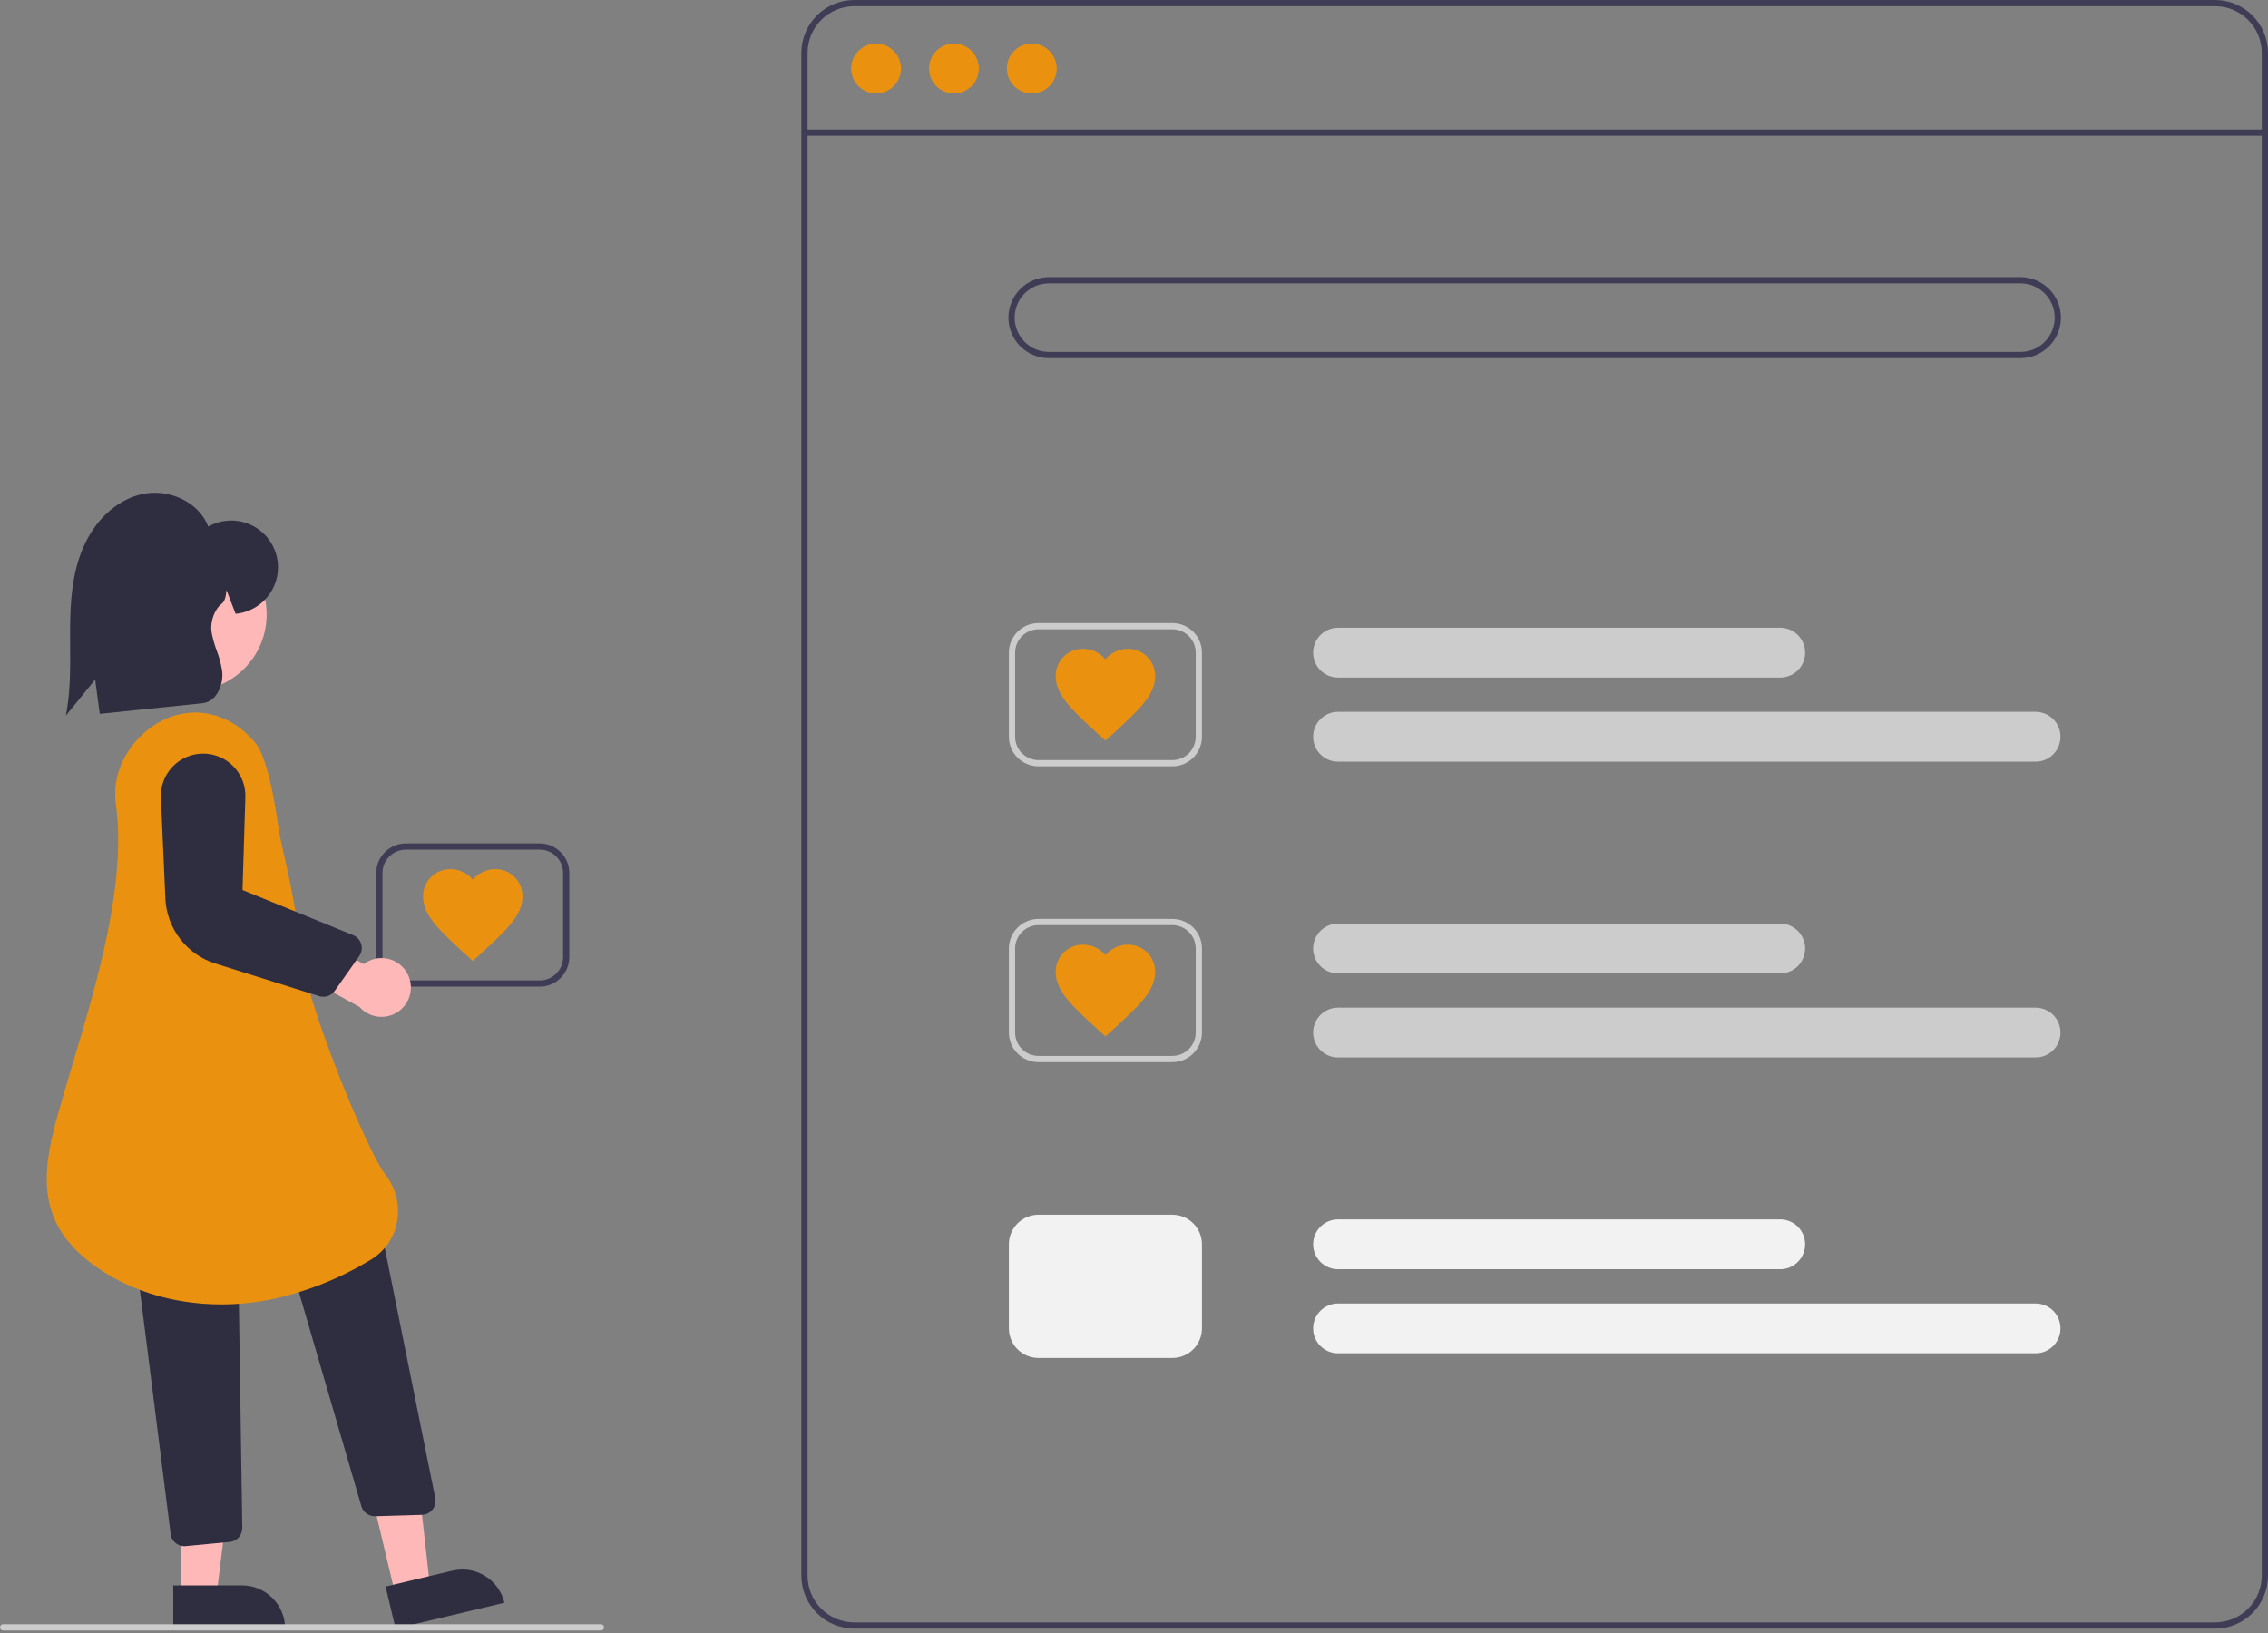 <svg width="250" height="180" viewBox="0 0 250 180" fill="none" xmlns="http://www.w3.org/2000/svg">
<rect x="0" y="0" width="250" height="180" fill="#808080" stroke="none"/>
<g clip-path="url(#clip0)">
<path d="M244.165 179.516H94.168C92.621 179.514 91.137 178.899 90.043 177.805C88.95 176.711 88.334 175.228 88.332 173.681V5.835C88.334 4.288 88.95 2.805 90.043 1.711C91.137 0.617 92.621 0.002 94.168 0H244.165C245.712 0.002 247.195 0.617 248.289 1.711C249.383 2.805 249.998 4.288 250 5.835V173.681C249.998 175.228 249.383 176.711 248.289 177.805C247.195 178.899 245.712 179.514 244.165 179.516ZM94.168 0.686C92.802 0.688 91.494 1.231 90.529 2.196C89.563 3.161 89.02 4.47 89.019 5.835V173.681C89.02 175.046 89.563 176.355 90.529 177.32C91.494 178.285 92.802 178.828 94.168 178.83H244.165C245.53 178.828 246.839 178.285 247.804 177.32C248.769 176.355 249.312 175.046 249.314 173.681V5.835C249.312 4.47 248.769 3.161 247.804 2.196C246.839 1.231 245.53 0.688 244.165 0.686H94.168Z" fill="#3F3D56"/>
<path d="M249.657 14.276H88.676V14.962H249.657V14.276Z" fill="#3F3D56"/>
<path d="M96.57 10.297C98.087 10.297 99.316 9.068 99.316 7.551C99.316 6.035 98.087 4.805 96.57 4.805C95.054 4.805 93.824 6.035 93.824 7.551C93.824 9.068 95.054 10.297 96.57 10.297Z" fill="#EA9210"/>
<path d="M105.151 10.297C106.668 10.297 107.897 9.068 107.897 7.551C107.897 6.035 106.668 4.805 105.151 4.805C103.635 4.805 102.405 6.035 102.405 7.551C102.405 9.068 103.635 10.297 105.151 10.297Z" fill="#EA9210"/>
<path d="M113.732 10.297C115.249 10.297 116.478 9.068 116.478 7.551C116.478 6.035 115.249 4.805 113.732 4.805C112.216 4.805 110.986 6.035 110.986 7.551C110.986 9.068 112.216 10.297 113.732 10.297Z" fill="#EA9210"/>
<path d="M222.712 39.473H115.62C114.437 39.473 113.302 39.003 112.465 38.166C111.628 37.329 111.158 36.194 111.158 35.011C111.158 33.827 111.628 32.692 112.465 31.856C113.302 31.019 114.437 30.549 115.62 30.549H222.712C223.896 30.549 225.031 31.019 225.867 31.856C226.704 32.692 227.174 33.827 227.174 35.011C227.174 36.194 226.704 37.329 225.867 38.166C225.031 39.003 223.896 39.473 222.712 39.473ZM115.62 31.235C114.619 31.235 113.659 31.633 112.95 32.341C112.242 33.049 111.845 34.009 111.845 35.011C111.845 36.012 112.242 36.972 112.95 37.681C113.659 38.389 114.619 38.786 115.62 38.786H222.712C223.714 38.786 224.674 38.389 225.382 37.681C226.09 36.972 226.488 36.012 226.488 35.011C226.488 34.009 226.09 33.049 225.382 32.341C224.674 31.633 223.714 31.235 222.712 31.235H115.62Z" fill="#3F3D56"/>
<path d="M196.232 74.686H147.492C146.764 74.686 146.065 74.397 145.55 73.882C145.035 73.367 144.746 72.669 144.746 71.941C144.746 71.212 145.035 70.514 145.55 69.999C146.065 69.484 146.764 69.195 147.492 69.195H196.232C196.961 69.195 197.659 69.484 198.174 69.999C198.689 70.514 198.978 71.212 198.978 71.941C198.978 72.669 198.689 73.367 198.174 73.882C197.659 74.397 196.961 74.686 196.232 74.686Z" fill="#CCCCCC"/>
<path d="M224.378 83.954H147.492C146.764 83.954 146.065 83.665 145.55 83.15C145.035 82.635 144.746 81.936 144.746 81.208C144.746 80.48 145.035 79.781 145.55 79.266C146.065 78.751 146.764 78.462 147.492 78.462H224.378C225.107 78.462 225.805 78.751 226.32 79.266C226.835 79.781 227.124 80.48 227.124 81.208C227.124 81.936 226.835 82.635 226.32 83.15C225.805 83.665 225.107 83.954 224.378 83.954Z" fill="#CCCCCC"/>
<path d="M129.228 84.469H114.469C113.604 84.468 112.776 84.124 112.164 83.513C111.553 82.901 111.209 82.073 111.208 81.208V71.941C111.209 71.076 111.553 70.247 112.164 69.636C112.776 69.025 113.604 68.681 114.469 68.68H129.228C130.093 68.681 130.922 69.025 131.533 69.636C132.144 70.247 132.488 71.076 132.489 71.941V81.208C132.488 82.073 132.144 82.901 131.533 83.513C130.922 84.124 130.093 84.468 129.228 84.469ZM114.469 69.366C113.786 69.367 113.132 69.638 112.649 70.121C112.167 70.604 111.895 71.258 111.895 71.941V81.208C111.895 81.891 112.167 82.545 112.649 83.028C113.132 83.51 113.786 83.782 114.469 83.782H129.228C129.911 83.782 130.565 83.51 131.048 83.028C131.53 82.545 131.802 81.891 131.803 81.208V71.941C131.802 71.258 131.53 70.604 131.048 70.121C130.565 69.638 129.911 69.367 129.228 69.366H114.469Z" fill="#CCCCCC"/>
<path d="M196.232 107.295H147.492C146.764 107.295 146.065 107.005 145.55 106.49C145.035 105.975 144.746 105.277 144.746 104.549C144.746 103.82 145.035 103.122 145.55 102.607C146.065 102.092 146.764 101.803 147.492 101.803H196.232C196.961 101.803 197.659 102.092 198.174 102.607C198.689 103.122 198.978 103.82 198.978 104.549C198.978 105.277 198.689 105.975 198.174 106.49C197.659 107.005 196.961 107.295 196.232 107.295Z" fill="#CCCCCC"/>
<path d="M224.378 116.562H147.492C146.764 116.562 146.065 116.273 145.55 115.758C145.035 115.243 144.746 114.544 144.746 113.816C144.746 113.088 145.035 112.39 145.55 111.875C146.065 111.36 146.764 111.07 147.492 111.07H224.378C225.107 111.07 225.805 111.36 226.32 111.875C226.835 112.39 227.124 113.088 227.124 113.816C227.124 114.544 226.835 115.243 226.32 115.758C225.805 116.273 225.107 116.562 224.378 116.562Z" fill="#CCCCCC"/>
<path d="M129.228 117.077H114.469C113.604 117.076 112.776 116.732 112.164 116.121C111.553 115.51 111.209 114.681 111.208 113.816V104.549C111.209 103.684 111.553 102.855 112.164 102.244C112.776 101.633 113.604 101.289 114.469 101.288H129.228C130.093 101.289 130.922 101.633 131.533 102.244C132.144 102.855 132.488 103.684 132.489 104.549V113.816C132.488 114.681 132.144 115.51 131.533 116.121C130.922 116.732 130.093 117.076 129.228 117.077ZM114.469 101.974C113.786 101.975 113.132 102.247 112.649 102.729C112.167 103.212 111.895 103.866 111.895 104.549V113.816C111.895 114.499 112.167 115.153 112.649 115.636C113.132 116.118 113.786 116.39 114.469 116.391H129.228C129.911 116.39 130.565 116.118 131.048 115.636C131.53 115.153 131.802 114.499 131.803 113.816V104.549C131.802 103.866 131.53 103.212 131.048 102.729C130.565 102.247 129.911 101.975 129.228 101.974H114.469Z" fill="#CCCCCC"/>
<path d="M196.232 139.903H147.492C146.764 139.903 146.065 139.613 145.55 139.098C145.035 138.583 144.746 137.885 144.746 137.157C144.746 136.429 145.035 135.73 145.55 135.215C146.065 134.7 146.764 134.411 147.492 134.411H196.232C196.961 134.411 197.659 134.7 198.174 135.215C198.689 135.73 198.978 136.429 198.978 137.157C198.978 137.885 198.689 138.583 198.174 139.098C197.659 139.613 196.961 139.903 196.232 139.903Z" fill="#F2F2F2"/>
<path d="M224.378 149.17H147.492C146.764 149.17 146.065 148.881 145.55 148.366C145.035 147.851 144.746 147.153 144.746 146.424C144.746 145.696 145.035 144.998 145.55 144.483C146.065 143.968 146.764 143.678 147.492 143.678H224.378C225.107 143.678 225.805 143.968 226.32 144.483C226.835 144.998 227.124 145.696 227.124 146.424C227.124 147.153 226.835 147.851 226.32 148.366C225.805 148.881 225.107 149.17 224.378 149.17Z" fill="#F2F2F2"/>
<path d="M129.228 149.685H114.469C113.604 149.684 112.776 149.34 112.164 148.729C111.553 148.118 111.209 147.289 111.208 146.424V137.157C111.209 136.292 111.553 135.463 112.164 134.852C112.776 134.241 113.604 133.897 114.469 133.896H129.228C130.093 133.897 130.922 134.241 131.533 134.852C132.144 135.463 132.488 136.292 132.489 137.157V146.424C132.488 147.289 132.144 148.118 131.533 148.729C130.922 149.34 130.093 149.684 129.228 149.685Z" fill="#F2F2F2"/>
<path d="M121.849 81.633L121.054 80.916C118.232 78.325 116.368 76.643 116.368 74.548C116.361 74.149 116.434 73.753 116.583 73.383C116.732 73.014 116.953 72.677 117.234 72.395C117.515 72.112 117.85 71.888 118.219 71.737C118.588 71.586 118.984 71.511 119.382 71.516C119.853 71.518 120.317 71.623 120.743 71.823C121.169 72.023 121.546 72.313 121.849 72.673C122.151 72.313 122.528 72.023 122.954 71.823C123.38 71.623 123.844 71.518 124.315 71.516C124.713 71.511 125.109 71.586 125.478 71.737C125.847 71.888 126.182 72.112 126.463 72.395C126.744 72.677 126.965 73.014 127.114 73.383C127.263 73.753 127.336 74.149 127.329 74.548C127.329 76.643 125.466 78.325 122.643 80.916L121.849 81.633Z" fill="#EA9210"/>
<path d="M121.849 114.241L121.054 113.524C118.232 110.933 116.368 109.251 116.368 107.156C116.361 106.758 116.434 106.362 116.583 105.992C116.732 105.622 116.953 105.286 117.234 105.003C117.515 104.72 117.85 104.496 118.219 104.345C118.588 104.194 118.984 104.119 119.382 104.124C119.853 104.126 120.317 104.231 120.743 104.431C121.169 104.631 121.546 104.921 121.849 105.282C122.151 104.921 122.528 104.631 122.954 104.431C123.38 104.231 123.844 104.126 124.315 104.124C124.713 104.119 125.109 104.194 125.478 104.345C125.847 104.496 126.182 104.72 126.463 105.003C126.744 105.286 126.965 105.622 127.114 105.992C127.263 106.362 127.336 106.758 127.329 107.156C127.329 109.251 125.466 110.933 122.643 113.524L121.849 114.241Z" fill="#EA9210"/>
<path d="M59.495 108.756H44.735C43.871 108.755 43.042 108.411 42.431 107.8C41.819 107.188 41.475 106.359 41.474 105.495V96.227C41.475 95.363 41.819 94.534 42.431 93.923C43.042 93.311 43.871 92.968 44.735 92.967H59.495C60.359 92.968 61.188 93.311 61.799 93.923C62.411 94.534 62.754 95.363 62.755 96.227V105.495C62.754 106.359 62.411 107.188 61.799 107.8C61.188 108.411 60.359 108.755 59.495 108.756ZM44.735 93.653C44.053 93.654 43.398 93.925 42.916 94.408C42.433 94.891 42.162 95.545 42.161 96.227V105.495C42.162 106.177 42.433 106.832 42.916 107.314C43.398 107.797 44.053 108.069 44.735 108.069H59.495C60.177 108.069 60.831 107.797 61.314 107.314C61.797 106.832 62.068 106.177 62.069 105.495V96.227C62.068 95.545 61.797 94.891 61.314 94.408C60.831 93.925 60.177 93.654 59.495 93.653H44.735Z" fill="#3F3D56"/>
<path d="M52.115 105.92L51.32 105.203C48.498 102.612 46.635 100.93 46.635 98.835C46.627 98.436 46.7 98.04 46.849 97.67C46.998 97.3 47.219 96.964 47.501 96.681C47.782 96.399 48.117 96.175 48.486 96.024C48.855 95.873 49.25 95.798 49.649 95.802C50.119 95.805 50.583 95.91 51.009 96.11C51.435 96.31 51.812 96.6 52.115 96.96C52.417 96.6 52.795 96.31 53.22 96.11C53.646 95.91 54.111 95.805 54.581 95.802C54.98 95.798 55.375 95.873 55.744 96.024C56.113 96.175 56.448 96.399 56.729 96.681C57.01 96.964 57.232 97.3 57.38 97.67C57.529 98.04 57.602 98.436 57.595 98.835C57.595 100.93 55.732 102.612 52.91 105.203L52.115 105.92Z" fill="#EA9210"/>
<path d="M43.58 175.777L47.397 174.869L45.711 159.712L40.077 161.052L43.58 175.777Z" fill="#FFB8B8"/>
<path d="M55.603 176.662L43.605 179.516L42.502 174.881L49.865 173.129C50.473 172.985 51.105 172.961 51.722 173.06C52.34 173.159 52.932 173.379 53.465 173.707C53.998 174.035 54.461 174.465 54.828 174.972C55.195 175.479 55.458 176.053 55.603 176.662Z" fill="#2F2E41"/>
<path d="M39.833 166.017L31.542 137.601L41.902 135.031L47.98 165.126C48.025 165.346 48.021 165.574 47.968 165.792C47.916 166.011 47.816 166.216 47.676 166.392C47.537 166.568 47.36 166.712 47.159 166.812C46.958 166.913 46.737 166.969 46.512 166.976L41.361 167.129C41.346 167.129 41.33 167.129 41.315 167.129C40.981 167.129 40.656 167.021 40.389 166.82C40.121 166.62 39.926 166.338 39.833 166.017Z" fill="#2F2E41"/>
<path d="M19.939 175.872L23.863 175.872L25.729 160.736L19.938 160.737L19.939 175.872Z" fill="#FFB8B8"/>
<path d="M31.431 179.515L19.099 179.516L19.098 174.751L26.666 174.751C27.93 174.751 29.142 175.252 30.035 176.146C30.929 177.039 31.431 178.251 31.431 179.515Z" fill="#2F2E41"/>
<path d="M19.25 169.992C19.106 169.852 18.991 169.685 18.912 169.501C18.832 169.316 18.791 169.118 18.788 168.917L15.213 140.571C15.212 140.162 15.373 139.769 15.66 139.478C15.947 139.187 16.338 139.022 16.747 139.018L24.727 138.96H24.738C25.143 138.962 25.532 139.121 25.821 139.406C26.109 139.69 26.275 140.076 26.282 140.481L26.706 168.406C26.713 168.813 26.558 169.207 26.275 169.5C25.992 169.794 25.605 169.964 25.198 169.973L20.354 170.433C20.346 170.434 20.339 170.434 20.331 170.434C19.927 170.435 19.538 170.276 19.25 169.992Z" fill="#2F2E41"/>
<path d="M20.96 76.169C25.616 76.169 29.39 72.394 29.39 67.738C29.39 63.082 25.616 59.308 20.96 59.308C16.304 59.308 12.53 63.082 12.53 67.738C12.53 72.394 16.304 76.169 20.96 76.169Z" fill="#FFB8B8"/>
<path d="M9.854 139.09C4.369 134.804 4.427 129.804 6.298 123.126C6.826 121.244 7.395 119.338 7.997 117.319C10.796 107.94 13.969 97.309 12.764 88.532L12.934 88.508L12.764 88.532C12.434 86.128 13.275 83.599 15.071 81.594C16.867 79.589 19.285 78.478 21.715 78.541C24.141 78.605 26.5 79.845 28.186 81.943C29.865 84.031 30.666 91.371 30.904 92.423C31.994 97.251 32.652 100.165 33.124 104.815C33.682 110.311 40.368 126.745 42.498 129.501C43.063 130.228 43.468 131.067 43.685 131.962C43.903 132.858 43.928 133.789 43.76 134.695C43.603 135.557 43.263 136.374 42.762 137.093C42.261 137.812 41.612 138.414 40.858 138.86C37.401 140.973 33.602 142.468 29.631 143.278C27.909 143.612 26.159 143.78 24.405 143.781C18.962 143.781 13.761 142.143 9.854 139.09Z" fill="#EA9210"/>
<path d="M44.912 107.329C44.693 106.912 44.386 106.548 44.012 106.263C43.638 105.977 43.206 105.778 42.746 105.677C42.286 105.577 41.81 105.579 41.351 105.683C40.892 105.786 40.462 105.989 40.09 106.277L33.701 102.632L30.539 105.974L39.633 110.995C40.159 111.588 40.883 111.967 41.67 112.062C42.456 112.156 43.25 111.958 43.901 111.506C44.551 111.054 45.014 110.38 45.2 109.61C45.386 108.84 45.284 108.028 44.912 107.329V107.329Z" fill="#FFB8B8"/>
<path d="M35.173 109.8L23.724 106.203C22.186 105.716 20.835 104.77 19.853 103.491C18.87 102.213 18.303 100.664 18.229 99.053L17.736 87.928C17.708 87.303 17.807 86.678 18.026 86.091C18.246 85.504 18.581 84.968 19.013 84.514C19.445 84.06 19.963 83.697 20.538 83.448C21.113 83.199 21.732 83.069 22.358 83.064C22.985 83.06 23.606 83.182 24.184 83.424C24.762 83.665 25.285 84.02 25.723 84.469C26.161 84.917 26.503 85.449 26.731 86.032C26.958 86.616 27.065 87.24 27.046 87.866L26.731 98.101L38.917 103.071C39.132 103.159 39.324 103.294 39.48 103.466C39.636 103.639 39.751 103.844 39.816 104.067C39.881 104.29 39.895 104.525 39.857 104.755C39.819 104.984 39.73 105.201 39.596 105.391L36.899 109.216C36.71 109.484 36.442 109.685 36.132 109.79C35.821 109.895 35.486 109.898 35.173 109.8H35.173Z" fill="#2F2E41"/>
<path d="M7.374 78.229C7.759 75.918 7.745 73.524 7.731 71.208C7.727 70.579 7.723 69.951 7.727 69.323C7.745 66.408 7.926 63.318 9.118 60.473C10.415 57.377 12.817 55.142 15.544 54.493C18.618 53.761 21.953 55.38 22.957 58.044C23.621 57.669 24.36 57.446 25.12 57.392C25.881 57.337 26.644 57.452 27.355 57.727C28.065 58.003 28.706 58.433 29.23 58.987C29.755 59.54 30.15 60.203 30.387 60.928C30.624 61.653 30.697 62.421 30.601 63.177C30.505 63.933 30.242 64.659 29.832 65.302C29.422 65.944 28.874 66.488 28.228 66.893C27.582 67.298 26.855 67.555 26.098 67.644L25.969 67.656L24.965 65.045C24.959 65.091 24.953 65.137 24.948 65.184C24.884 65.725 24.818 66.285 24.371 66.608C23.813 67.012 23.118 68.34 23.321 69.686C23.448 70.374 23.636 71.05 23.885 71.704C24.161 72.423 24.361 73.168 24.483 73.928C24.61 74.903 24.355 75.889 23.771 76.679C23.598 76.91 23.38 77.103 23.13 77.246C22.88 77.39 22.603 77.481 22.317 77.514L10.994 78.685L10.488 74.903L7.267 78.87L7.374 78.229Z" fill="#2F2E41"/>
<path d="M66.246 179.719H0.343C0.252 179.719 0.165 179.683 0.101 179.618C0.036 179.554 0 179.467 0 179.376C0 179.285 0.036 179.197 0.101 179.133C0.165 179.069 0.252 179.032 0.343 179.032H66.246C66.337 179.032 66.424 179.069 66.489 179.133C66.553 179.197 66.589 179.285 66.589 179.376C66.589 179.467 66.553 179.554 66.489 179.618C66.424 179.683 66.337 179.719 66.246 179.719Z" fill="#CCCCCC"/>
</g>
<defs>
<clipPath id="clip0">
<rect width="250" height="179.719" fill="white"/>
</clipPath>
</defs>
</svg>
